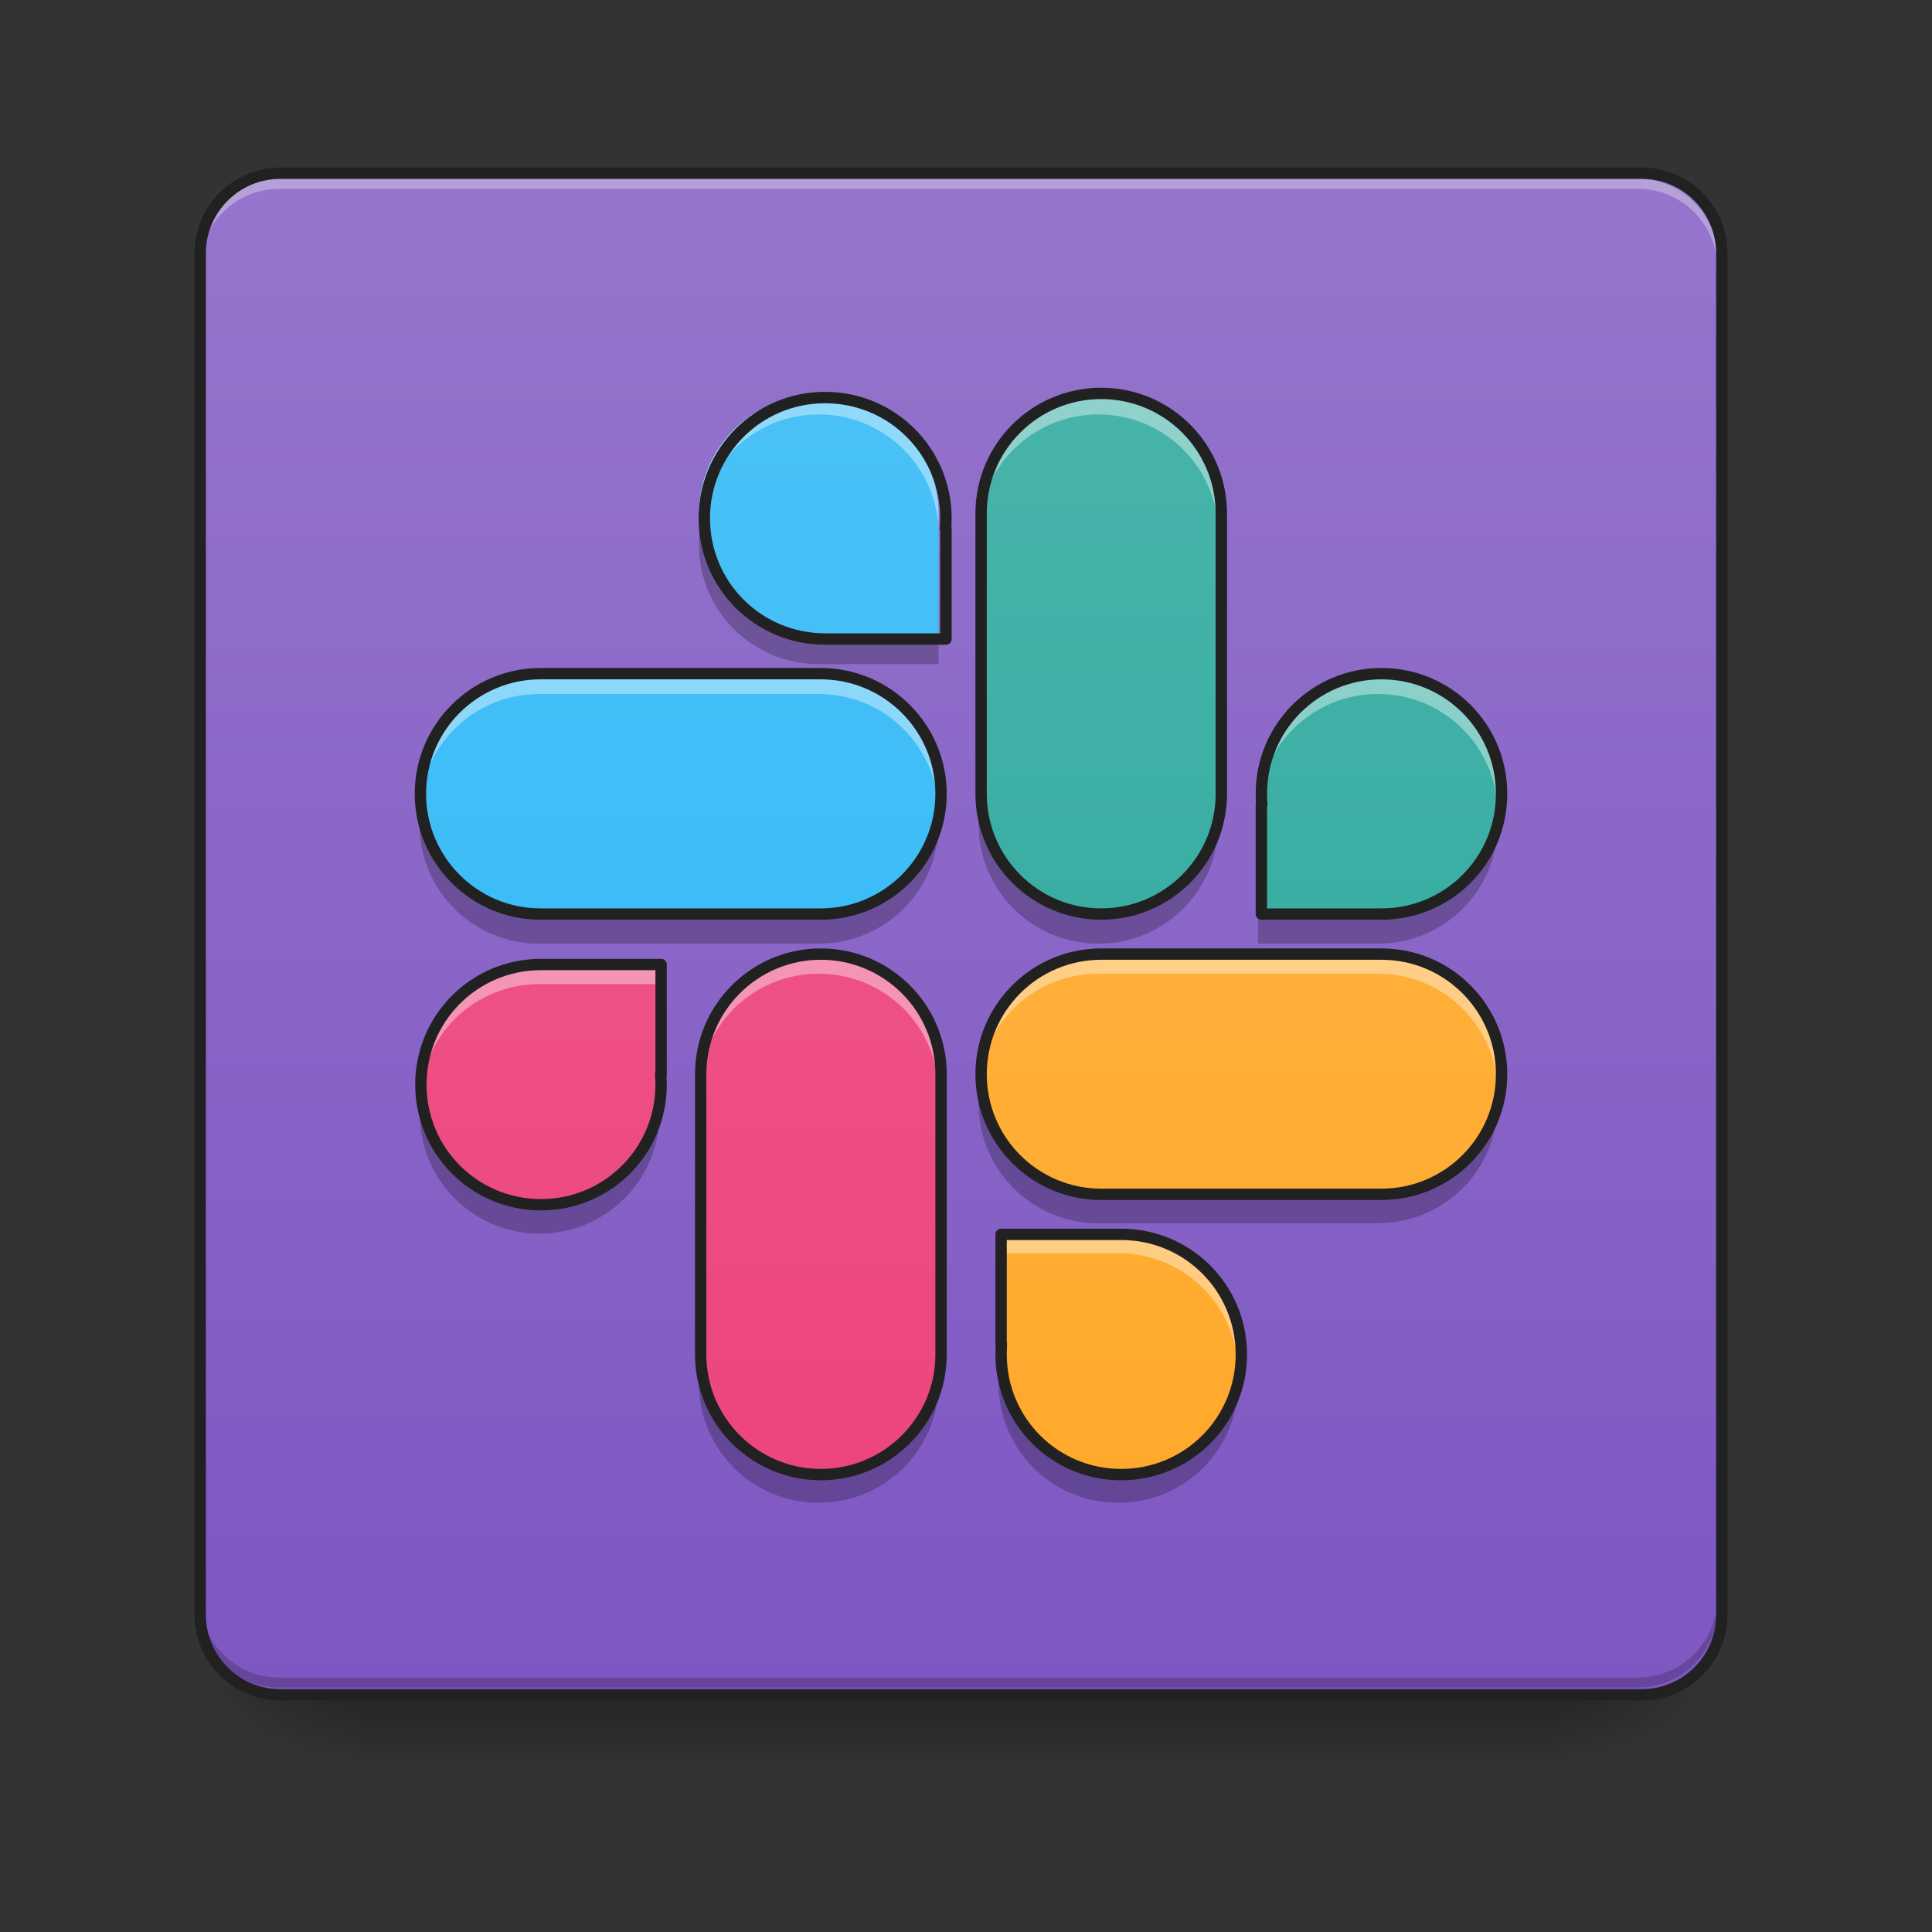 <?xml version="1.0" encoding="UTF-8"?>
<svg xmlns="http://www.w3.org/2000/svg" xmlns:xlink="http://www.w3.org/1999/xlink" width="48px" height="48px" viewBox="0 0 48 48" version="1.1">
<rect x="0" y="0" width="48" height="48" fill="#333333" stroke="none"/>
<defs>
<linearGradient id="linear0" gradientUnits="userSpaceOnUse" x1="254" y1="233.5" x2="254" y2="254.667" gradientTransform="matrix(0.094,0,0,0.094,-0,20.158)">
<stop offset="0" style="stop-color:rgb(0%,0%,0%);stop-opacity:0.275;"/>
<stop offset="1" style="stop-color:rgb(0%,0%,0%);stop-opacity:0;"/>
</linearGradient>
<radialGradient id="radial0" gradientUnits="userSpaceOnUse" cx="450.909" cy="189.579" fx="450.909" fy="189.579" r="21.167" gradientTransform="matrix(0,-0.117,-0.211,-0,78.196,95.393)">
<stop offset="0" style="stop-color:rgb(0%,0%,0%);stop-opacity:0.314;"/>
<stop offset="0.222" style="stop-color:rgb(0%,0%,0%);stop-opacity:0.275;"/>
<stop offset="1" style="stop-color:rgb(0%,0%,0%);stop-opacity:0;"/>
</radialGradient>
<radialGradient id="radial1" gradientUnits="userSpaceOnUse" cx="450.909" cy="189.579" fx="450.909" fy="189.579" r="21.167" gradientTransform="matrix(-0,0.117,0.211,0,-30.566,-11.291)">
<stop offset="0" style="stop-color:rgb(0%,0%,0%);stop-opacity:0.314;"/>
<stop offset="0.222" style="stop-color:rgb(0%,0%,0%);stop-opacity:0.275;"/>
<stop offset="1" style="stop-color:rgb(0%,0%,0%);stop-opacity:0;"/>
</radialGradient>
<radialGradient id="radial2" gradientUnits="userSpaceOnUse" cx="450.909" cy="189.579" fx="450.909" fy="189.579" r="21.167" gradientTransform="matrix(-0,-0.117,0.211,-0,-30.566,95.393)">
<stop offset="0" style="stop-color:rgb(0%,0%,0%);stop-opacity:0.314;"/>
<stop offset="0.222" style="stop-color:rgb(0%,0%,0%);stop-opacity:0.275;"/>
<stop offset="1" style="stop-color:rgb(0%,0%,0%);stop-opacity:0;"/>
</radialGradient>
<radialGradient id="radial3" gradientUnits="userSpaceOnUse" cx="450.909" cy="189.579" fx="450.909" fy="189.579" r="21.167" gradientTransform="matrix(0,0.117,-0.211,0,78.196,-11.291)">
<stop offset="0" style="stop-color:rgb(0%,0%,0%);stop-opacity:0.314;"/>
<stop offset="0.222" style="stop-color:rgb(0%,0%,0%);stop-opacity:0.275;"/>
<stop offset="1" style="stop-color:rgb(0%,0%,0%);stop-opacity:0;"/>
</radialGradient>
<linearGradient id="linear1" gradientUnits="userSpaceOnUse" x1="169.333" y1="233.5" x2="169.333" y2="-168.667" gradientTransform="matrix(0.094,0,0,0.094,0,20.158)">
<stop offset="0" style="stop-color:rgb(49.412%,34.118%,76.078%);stop-opacity:1;"/>
<stop offset="1" style="stop-color:rgb(58.431%,45.882%,80.392%);stop-opacity:1;"/>
</linearGradient>
<linearGradient id="linear2" gradientUnits="userSpaceOnUse" x1="296.333" y1="233.5" x2="296.333" y2="-168.667" gradientTransform="matrix(0.094,0,0,0.094,0,20.158)">
<stop offset="0" style="stop-color:rgb(14.902%,65.098%,60.392%);stop-opacity:1;"/>
<stop offset="1" style="stop-color:rgb(30.196%,71.373%,67.451%);stop-opacity:1;"/>
</linearGradient>
<linearGradient id="linear3" gradientUnits="userSpaceOnUse" x1="840" y1="1695.118" x2="840" y2="175.118" gradientTransform="matrix(0.025,0,0,0.025,0,0)">
<stop offset="0" style="stop-color:rgb(16.078%,71.373%,96.471%);stop-opacity:1;"/>
<stop offset="1" style="stop-color:rgb(30.98%,76.471%,96.863%);stop-opacity:1;"/>
</linearGradient>
<linearGradient id="linear4" gradientUnits="userSpaceOnUse" x1="-233.5" y1="169.333" x2="168.667" y2="169.333" gradientTransform="matrix(0,-0.094,0.094,0,0,20.158)">
<stop offset="0" style="stop-color:rgb(16.078%,71.373%,96.471%);stop-opacity:1;"/>
<stop offset="1" style="stop-color:rgb(30.98%,76.471%,96.863%);stop-opacity:1;"/>
</linearGradient>
<linearGradient id="linear5" gradientUnits="userSpaceOnUse" x1="-233.5" y1="338.667" x2="168.667" y2="338.667" gradientTransform="matrix(0,-0.094,0.094,0,0,20.158)">
<stop offset="0" style="stop-color:rgb(100%,65.49%,14.902%);stop-opacity:1;"/>
<stop offset="1" style="stop-color:rgb(100%,71.765%,30.196%);stop-opacity:1;"/>
</linearGradient>
<linearGradient id="linear6" gradientUnits="userSpaceOnUse" x1="211.667" y1="233.5" x2="211.667" y2="-168.667" gradientTransform="matrix(0.094,0,0,0.094,0,20.158)">
<stop offset="0" style="stop-color:rgb(92.549%,25.098%,47.843%);stop-opacity:1;"/>
<stop offset="1" style="stop-color:rgb(94.118%,38.431%,57.255%);stop-opacity:1;"/>
</linearGradient>
<linearGradient id="linear7" gradientUnits="userSpaceOnUse" x1="370.417" y1="233.5" x2="370.417" y2="-168.667" gradientTransform="matrix(0.094,0,0,0.094,0,20.158)">
<stop offset="0" style="stop-color:rgb(14.902%,65.098%,60.392%);stop-opacity:1;"/>
<stop offset="1" style="stop-color:rgb(30.196%,71.373%,67.451%);stop-opacity:1;"/>
</linearGradient>
<linearGradient id="linear8" gradientUnits="userSpaceOnUse" x1="158.75" y1="233.5" x2="158.75" y2="-168.667" gradientTransform="matrix(0.094,0,0,0.094,0,20.158)">
<stop offset="0" style="stop-color:rgb(92.549%,25.098%,47.843%);stop-opacity:1;"/>
<stop offset="1" style="stop-color:rgb(94.118%,38.431%,57.255%);stop-opacity:1;"/>
</linearGradient>
<linearGradient id="linear9" gradientUnits="userSpaceOnUse" x1="306.917" y1="233.5" x2="306.917" y2="-168.667" gradientTransform="matrix(0.094,0,0,0.094,0,20.158)">
<stop offset="0" style="stop-color:rgb(100%,65.49%,14.902%);stop-opacity:1;"/>
<stop offset="1" style="stop-color:rgb(100%,71.765%,30.196%);stop-opacity:1;"/>
</linearGradient>
</defs>
<g id="surface1">
<path style=" stroke:none;fill-rule:nonzero;fill:url(#linear0);" d="M 8.93 41.902 L 38.699 41.902 L 38.699 44.109 L 8.93 44.109 Z M 8.93 41.902 "/>
<path style=" stroke:none;fill-rule:nonzero;fill:url(#radial0);" d="M 38.699 42.051 L 42.668 42.051 L 42.668 40.066 L 38.699 40.066 Z M 38.699 42.051 "/>
<path style=" stroke:none;fill-rule:nonzero;fill:url(#radial1);" d="M 8.93 42.051 L 4.961 42.051 L 4.961 44.035 L 8.93 44.035 Z M 8.93 42.051 "/>
<path style=" stroke:none;fill-rule:nonzero;fill:url(#radial2);" d="M 8.93 42.051 L 4.961 42.051 L 4.961 40.066 L 8.93 40.066 Z M 8.93 42.051 "/>
<path style=" stroke:none;fill-rule:nonzero;fill:url(#radial3);" d="M 38.699 42.051 L 42.668 42.051 L 42.668 44.035 L 38.699 44.035 Z M 38.699 42.051 "/>
<path style=" stroke:none;fill-rule:nonzero;fill:url(#linear1);" d="M 6.945 4.344 L 40.684 4.344 C 41.781 4.344 42.668 5.234 42.668 6.328 L 42.668 40.066 C 42.668 41.164 41.781 42.051 40.684 42.051 L 6.945 42.051 C 5.852 42.051 4.961 41.164 4.961 40.066 L 4.961 6.328 C 4.961 5.234 5.852 4.344 6.945 4.344 Z M 6.945 4.344 "/>
<path style=" stroke:none;fill-rule:nonzero;fill:rgb(90.196%,90.196%,90.196%);fill-opacity:0.392;" d="M 6.945 4.441 C 5.848 4.441 4.961 5.328 4.961 6.426 L 4.961 6.676 C 4.961 5.574 5.848 4.688 6.945 4.691 L 40.684 4.691 C 41.781 4.688 42.668 5.574 42.668 6.676 L 42.668 6.426 C 42.668 5.328 41.781 4.441 40.684 4.441 Z M 6.945 4.441 "/>
<path style=" stroke:none;fill-rule:nonzero;fill:rgb(0%,0%,0%);fill-opacity:0.196;" d="M 6.945 41.926 C 5.848 41.926 4.961 41.043 4.961 39.941 L 4.961 39.695 C 4.961 40.793 5.848 41.68 6.945 41.68 L 40.684 41.68 C 41.781 41.68 42.668 40.793 42.668 39.695 L 42.668 39.941 C 42.668 41.043 41.781 41.926 40.684 41.926 Z M 6.945 41.926 "/>
<path style="fill:none;stroke-width:3;stroke-linecap:round;stroke-linejoin:miter;stroke:rgb(12.941%,12.941%,12.941%);stroke-opacity:1;stroke-miterlimit:4;" d="M 74.076 -168.671 L 433.917 -168.671 C 445.624 -168.671 455.082 -159.172 455.082 -147.506 L 455.082 212.334 C 455.082 224.041 445.624 233.499 433.917 233.499 L 74.076 233.499 C 62.411 233.499 52.912 224.041 52.912 212.334 L 52.912 -147.506 C 52.912 -159.172 62.411 -168.671 74.076 -168.671 Z M 74.076 -168.671 " transform="matrix(0.094,0,0,0.094,0,20.158)"/>
<path style=" stroke:none;fill-rule:nonzero;fill:url(#linear2);" d="M 27.289 9.801 C 28.934 9.801 30.266 11.133 30.266 12.777 L 30.266 19.723 C 30.266 21.367 28.934 22.703 27.289 22.703 C 25.645 22.703 24.312 21.367 24.312 19.723 L 24.312 12.777 C 24.312 11.133 25.645 9.801 27.289 9.801 Z M 27.289 9.801 "/>
<path style=" stroke:none;fill-rule:nonzero;fill:url(#linear3);" d="M 20.34 9.801 C 18.691 9.801 17.363 11.129 17.363 12.777 C 17.363 14.426 18.691 15.754 20.34 15.754 L 23.32 15.754 L 23.32 13.027 L 23.309 13.035 C 23.316 12.953 23.32 12.867 23.32 12.777 C 23.32 11.129 21.992 9.801 20.34 9.801 Z M 20.34 9.801 "/>
<path style=" stroke:none;fill-rule:nonzero;fill:url(#linear4);" d="M 10.418 19.723 C 10.418 18.082 11.75 16.746 13.395 16.746 L 20.34 16.746 C 21.984 16.746 23.32 18.082 23.32 19.723 C 23.32 21.367 21.984 22.703 20.34 22.703 L 13.395 22.703 C 11.75 22.703 10.418 21.367 10.418 19.723 Z M 10.418 19.723 "/>
<path style=" stroke:none;fill-rule:nonzero;fill:url(#linear5);" d="M 24.312 26.672 C 24.312 25.027 25.645 23.695 27.289 23.695 L 34.234 23.695 C 35.879 23.695 37.211 25.027 37.211 26.672 C 37.211 28.316 35.879 29.648 34.234 29.648 L 27.289 29.648 C 25.645 29.648 24.312 28.316 24.312 26.672 Z M 24.312 26.672 "/>
<path style=" stroke:none;fill-rule:nonzero;fill:url(#linear6);" d="M 20.34 23.695 C 21.984 23.695 23.32 25.027 23.32 26.672 L 23.32 33.617 C 23.32 35.262 21.984 36.594 20.34 36.594 C 18.699 36.594 17.363 35.262 17.363 33.617 L 17.363 26.672 C 17.363 25.027 18.699 23.695 20.34 23.695 Z M 20.34 23.695 "/>
<path style=" stroke:none;fill-rule:nonzero;fill:url(#linear7);" d="M 34.234 16.746 C 35.883 16.746 37.211 18.074 37.211 19.723 C 37.211 21.375 35.883 22.703 34.234 22.703 L 31.258 22.703 L 31.258 19.973 L 31.27 19.984 C 31.262 19.898 31.258 19.812 31.258 19.723 C 31.258 18.074 32.586 16.746 34.234 16.746 Z M 34.234 16.746 "/>
<path style=" stroke:none;fill-rule:nonzero;fill:url(#linear8);" d="M 13.406 29.906 C 11.758 29.906 10.43 28.578 10.43 26.93 C 10.43 25.281 11.758 23.953 13.406 23.953 L 16.383 23.953 L 16.383 26.68 L 16.371 26.672 C 16.379 26.754 16.383 26.84 16.383 26.93 C 16.383 28.578 15.055 29.906 13.406 29.906 Z M 13.406 29.906 "/>
<path style=" stroke:none;fill-rule:nonzero;fill:url(#linear9);" d="M 27.785 36.594 C 29.434 36.594 30.762 35.266 30.762 33.617 C 30.762 31.969 29.434 30.641 27.785 30.641 L 24.809 30.641 L 24.809 33.367 L 24.816 33.359 C 24.812 33.441 24.809 33.531 24.809 33.617 C 24.809 35.266 26.133 36.594 27.785 36.594 Z M 27.785 36.594 "/>
<path style=" stroke:none;fill-rule:nonzero;fill:rgb(100%,100%,100%);fill-opacity:0.392;" d="M 20.34 9.801 C 18.691 9.801 17.363 11.129 17.363 12.777 C 17.363 12.863 17.367 12.945 17.375 13.027 C 17.5 11.496 18.777 10.297 20.34 10.297 C 21.906 10.297 23.184 11.492 23.309 13.027 C 23.316 12.945 23.32 12.863 23.32 12.777 C 23.32 11.129 21.992 9.801 20.34 9.801 Z M 27.289 9.801 C 25.637 9.801 24.312 11.129 24.312 12.777 L 24.312 13.273 C 24.312 11.625 25.637 10.297 27.289 10.297 C 28.938 10.297 30.266 11.625 30.266 13.273 L 30.266 12.777 C 30.266 11.129 28.938 9.801 27.289 9.801 Z M 23.32 13.027 L 23.309 13.035 C 23.316 13.113 23.32 13.195 23.32 13.273 Z M 23.32 13.273 C 23.32 13.363 23.316 13.449 23.309 13.531 L 23.32 13.523 Z M 13.395 16.746 C 11.746 16.746 10.418 18.074 10.418 19.723 C 10.418 19.809 10.422 19.891 10.43 19.973 C 10.555 18.441 11.832 17.242 13.395 17.242 L 20.34 17.242 C 21.906 17.242 23.184 18.441 23.309 19.973 C 23.316 19.891 23.32 19.809 23.32 19.723 C 23.32 18.074 21.992 16.746 20.34 16.746 Z M 34.234 16.746 C 32.586 16.746 31.258 18.074 31.258 19.723 C 31.258 19.809 31.262 19.891 31.266 19.973 C 31.395 18.441 32.668 17.242 34.234 17.242 C 35.801 17.242 37.074 18.441 37.199 19.973 C 37.207 19.891 37.211 19.809 37.211 19.723 C 37.211 18.074 35.883 16.746 34.234 16.746 Z M 31.258 19.973 L 31.258 20.219 C 31.258 20.141 31.262 20.059 31.266 19.98 Z M 31.258 20.219 L 31.258 20.469 L 31.27 20.48 C 31.262 20.395 31.258 20.309 31.258 20.219 Z M 20.34 23.695 C 18.691 23.695 17.363 25.02 17.363 26.672 L 17.363 27.168 C 17.363 25.516 18.691 24.191 20.34 24.191 C 21.992 24.191 23.32 25.516 23.32 27.168 L 23.32 26.672 C 23.32 25.02 21.992 23.695 20.34 23.695 Z M 27.289 23.695 C 25.637 23.695 24.312 25.02 24.312 26.672 C 24.312 26.754 24.316 26.836 24.32 26.918 C 24.445 25.387 25.723 24.191 27.289 24.191 L 34.234 24.191 C 35.801 24.191 37.074 25.387 37.199 26.918 C 37.207 26.836 37.211 26.754 37.211 26.672 C 37.211 25.02 35.883 23.695 34.234 23.695 Z M 13.406 23.953 C 11.758 23.953 10.43 25.281 10.43 26.93 C 10.43 27.012 10.434 27.094 10.441 27.176 C 10.566 25.645 11.84 24.449 13.406 24.449 L 16.383 24.449 L 16.383 23.953 Z M 16.371 27.168 C 16.371 27.172 16.375 27.176 16.375 27.18 C 16.375 27.176 16.375 27.172 16.375 27.168 Z M 24.809 30.641 L 24.809 31.137 L 27.785 31.137 C 29.348 31.137 30.625 32.332 30.75 33.863 C 30.758 33.781 30.762 33.699 30.762 33.617 C 30.762 31.969 29.434 30.641 27.785 30.641 Z M 24.816 33.855 C 24.816 33.859 24.816 33.863 24.816 33.867 C 24.816 33.863 24.816 33.859 24.816 33.855 Z M 24.816 33.855 "/>
<path style=" stroke:none;fill-rule:nonzero;fill:rgb(0%,0%,0%);fill-opacity:0.235;" d="M 17.387 13.152 C 17.371 13.273 17.363 13.398 17.363 13.523 C 17.363 15.172 18.691 16.5 20.34 16.5 L 23.32 16.5 L 23.32 15.754 L 20.34 15.754 C 18.82 15.754 17.57 14.621 17.387 13.152 Z M 24.312 19.723 L 24.312 20.469 C 24.312 22.117 25.637 23.445 27.289 23.445 C 28.938 23.445 30.266 22.117 30.266 20.469 L 30.266 19.723 C 30.266 21.375 28.938 22.703 27.289 22.703 C 25.637 22.703 24.312 21.375 24.312 19.723 Z M 10.441 20.098 C 10.426 20.219 10.418 20.344 10.418 20.469 C 10.418 22.117 11.746 23.445 13.395 23.445 L 20.34 23.445 C 21.992 23.445 23.32 22.117 23.32 20.469 C 23.32 20.344 23.312 20.219 23.297 20.098 C 23.113 21.57 21.863 22.703 20.34 22.703 L 13.395 22.703 C 11.871 22.703 10.625 21.57 10.441 20.098 Z M 37.188 20.098 C 37.004 21.57 35.758 22.703 34.234 22.703 L 31.258 22.703 L 31.258 23.445 L 34.234 23.445 C 35.883 23.445 37.211 22.117 37.211 20.469 C 37.211 20.344 37.203 20.219 37.188 20.098 Z M 16.371 26.672 C 16.379 26.754 16.383 26.84 16.383 26.93 L 16.383 26.68 Z M 16.383 26.93 C 16.383 28.578 15.055 29.906 13.406 29.906 C 11.883 29.906 10.637 28.773 10.453 27.301 C 10.438 27.422 10.43 27.547 10.43 27.672 C 10.43 29.32 11.758 30.648 13.406 30.648 C 15.055 30.648 16.383 29.32 16.383 27.672 C 16.383 27.586 16.379 27.5 16.371 27.414 L 16.383 27.426 Z M 24.332 27.043 C 24.32 27.164 24.312 27.289 24.312 27.414 C 24.312 29.062 25.637 30.391 27.289 30.391 L 34.234 30.391 C 35.883 30.391 37.211 29.062 37.211 27.414 C 37.211 27.289 37.203 27.164 37.188 27.043 C 37.004 28.516 35.758 29.648 34.234 29.648 L 27.289 29.648 C 25.766 29.648 24.516 28.516 24.332 27.043 Z M 24.816 33.359 L 24.809 33.367 L 24.809 33.617 C 24.809 33.531 24.812 33.441 24.816 33.359 Z M 24.809 33.617 L 24.809 34.113 L 24.816 34.102 C 24.812 34.188 24.809 34.273 24.809 34.359 C 24.809 36.012 26.133 37.336 27.785 37.336 C 29.434 37.336 30.762 36.012 30.762 34.359 C 30.762 34.234 30.754 34.109 30.738 33.988 C 30.555 35.461 29.309 36.594 27.785 36.594 C 26.133 36.594 24.809 35.266 24.809 33.617 Z M 17.363 33.617 L 17.363 34.359 C 17.363 36.012 18.691 37.336 20.34 37.336 C 21.992 37.336 23.32 36.012 23.32 34.359 L 23.32 33.617 C 23.32 35.266 21.992 36.594 20.34 36.594 C 18.691 36.594 17.363 35.266 17.363 33.617 Z M 17.363 33.617 "/>
<path style="fill:none;stroke-width:3;stroke-linecap:round;stroke-linejoin:round;stroke:rgb(12.941%,12.941%,12.941%);stroke-opacity:1;stroke-miterlimit:4;" d="M 291.056 -110.468 C 308.596 -110.468 322.803 -96.261 322.803 -78.721 L 322.803 -4.645 C 322.803 12.895 308.596 27.144 291.056 27.144 C 273.516 27.144 259.309 12.895 259.309 -4.645 L 259.309 -78.721 C 259.309 -96.261 273.516 -110.468 291.056 -110.468 Z M 291.056 -110.468 " transform="matrix(0.094,0,0,0.094,0,20.158)"/>
<path style="fill:none;stroke-width:11.339;stroke-linecap:round;stroke-linejoin:round;stroke:rgb(12.941%,12.941%,12.941%);stroke-opacity:1;stroke-miterlimit:4;" d="M 819.922 395.08 C 753.471 395.08 699.933 448.619 699.933 515.069 C 699.933 581.519 753.471 635.057 819.922 635.057 L 940.068 635.057 L 940.068 525.147 L 939.595 525.462 C 939.91 522.155 940.068 518.691 940.068 515.069 C 940.068 448.619 886.53 395.08 819.922 395.08 Z M 819.922 395.08 " transform="matrix(0.025,0,0,0.025,0,0)"/>
<path style="fill:none;stroke-width:3;stroke-linecap:round;stroke-linejoin:round;stroke:rgb(12.941%,12.941%,12.941%);stroke-opacity:1;stroke-miterlimit:4;" d="M 4.645 111.114 C 22.143 111.114 36.392 125.321 36.392 142.861 L 36.392 216.938 C 36.392 234.478 22.143 248.726 4.645 248.726 C -12.895 248.726 -27.144 234.478 -27.144 216.938 L -27.144 142.861 C -27.144 125.321 -12.895 111.114 4.645 111.114 Z M 4.645 111.114 " transform="matrix(0,-0.094,0.094,0,0,20.158)"/>
<path style="fill:none;stroke-width:3;stroke-linecap:round;stroke-linejoin:round;stroke:rgb(12.941%,12.941%,12.941%);stroke-opacity:1;stroke-miterlimit:4;" d="M -69.473 259.309 C -51.933 259.309 -37.726 273.516 -37.726 291.056 L -37.726 365.132 C -37.726 382.672 -51.933 396.879 -69.473 396.879 C -87.013 396.879 -101.22 382.672 -101.22 365.132 L -101.22 291.056 C -101.22 273.516 -87.013 259.309 -69.473 259.309 Z M -69.473 259.309 " transform="matrix(0,-0.094,0.094,0,0,20.158)"/>
<path style="fill:none;stroke-width:3;stroke-linecap:round;stroke-linejoin:round;stroke:rgb(12.941%,12.941%,12.941%);stroke-opacity:1;stroke-miterlimit:4;" d="M 216.938 37.726 C 234.478 37.726 248.726 51.933 248.726 69.473 L 248.726 143.549 C 248.726 161.089 234.478 175.296 216.938 175.296 C 199.439 175.296 185.191 161.089 185.191 143.549 L 185.191 69.473 C 185.191 51.933 199.439 37.726 216.938 37.726 Z M 216.938 37.726 " transform="matrix(0.094,0,0,0.094,0,20.158)"/>
<path style="fill:none;stroke-width:3;stroke-linecap:round;stroke-linejoin:round;stroke:rgb(12.941%,12.941%,12.941%);stroke-opacity:1;stroke-miterlimit:4;" d="M 365.132 -36.392 C 382.713 -36.392 396.879 -22.227 396.879 -4.645 C 396.879 12.978 382.713 27.144 365.132 27.144 L 333.385 27.144 L 333.385 -1.979 L 333.51 -1.854 C 333.426 -2.77 333.385 -3.687 333.385 -4.645 C 333.385 -22.227 347.55 -36.392 365.132 -36.392 Z M 365.132 -36.392 " transform="matrix(0.094,0,0,0.094,0,20.158)"/>
<path style="fill:none;stroke-width:3;stroke-linecap:round;stroke-linejoin:round;stroke:rgb(12.941%,12.941%,12.941%);stroke-opacity:1;stroke-miterlimit:4;" d="M 142.986 103.97 C 125.405 103.97 111.239 89.804 111.239 72.223 C 111.239 54.641 125.405 40.476 142.986 40.476 L 174.733 40.476 L 174.733 69.556 L 174.608 69.473 C 174.692 70.348 174.733 71.264 174.733 72.223 C 174.733 89.804 160.568 103.97 142.986 103.97 Z M 142.986 103.97 " transform="matrix(0.094,0,0,0.094,0,20.158)"/>
<path style="fill:none;stroke-width:3;stroke-linecap:round;stroke-linejoin:round;stroke:rgb(12.941%,12.941%,12.941%);stroke-opacity:1;stroke-miterlimit:4;" d="M 296.347 175.296 C 313.928 175.296 328.094 161.131 328.094 143.549 C 328.094 125.967 313.928 111.802 296.347 111.802 L 264.6 111.802 L 264.6 140.883 L 264.683 140.799 C 264.641 141.674 264.6 142.633 264.6 143.549 C 264.6 161.131 278.723 175.296 296.347 175.296 Z M 296.347 175.296 " transform="matrix(0.094,0,0,0.094,0,20.158)"/>
</g>
</svg>
